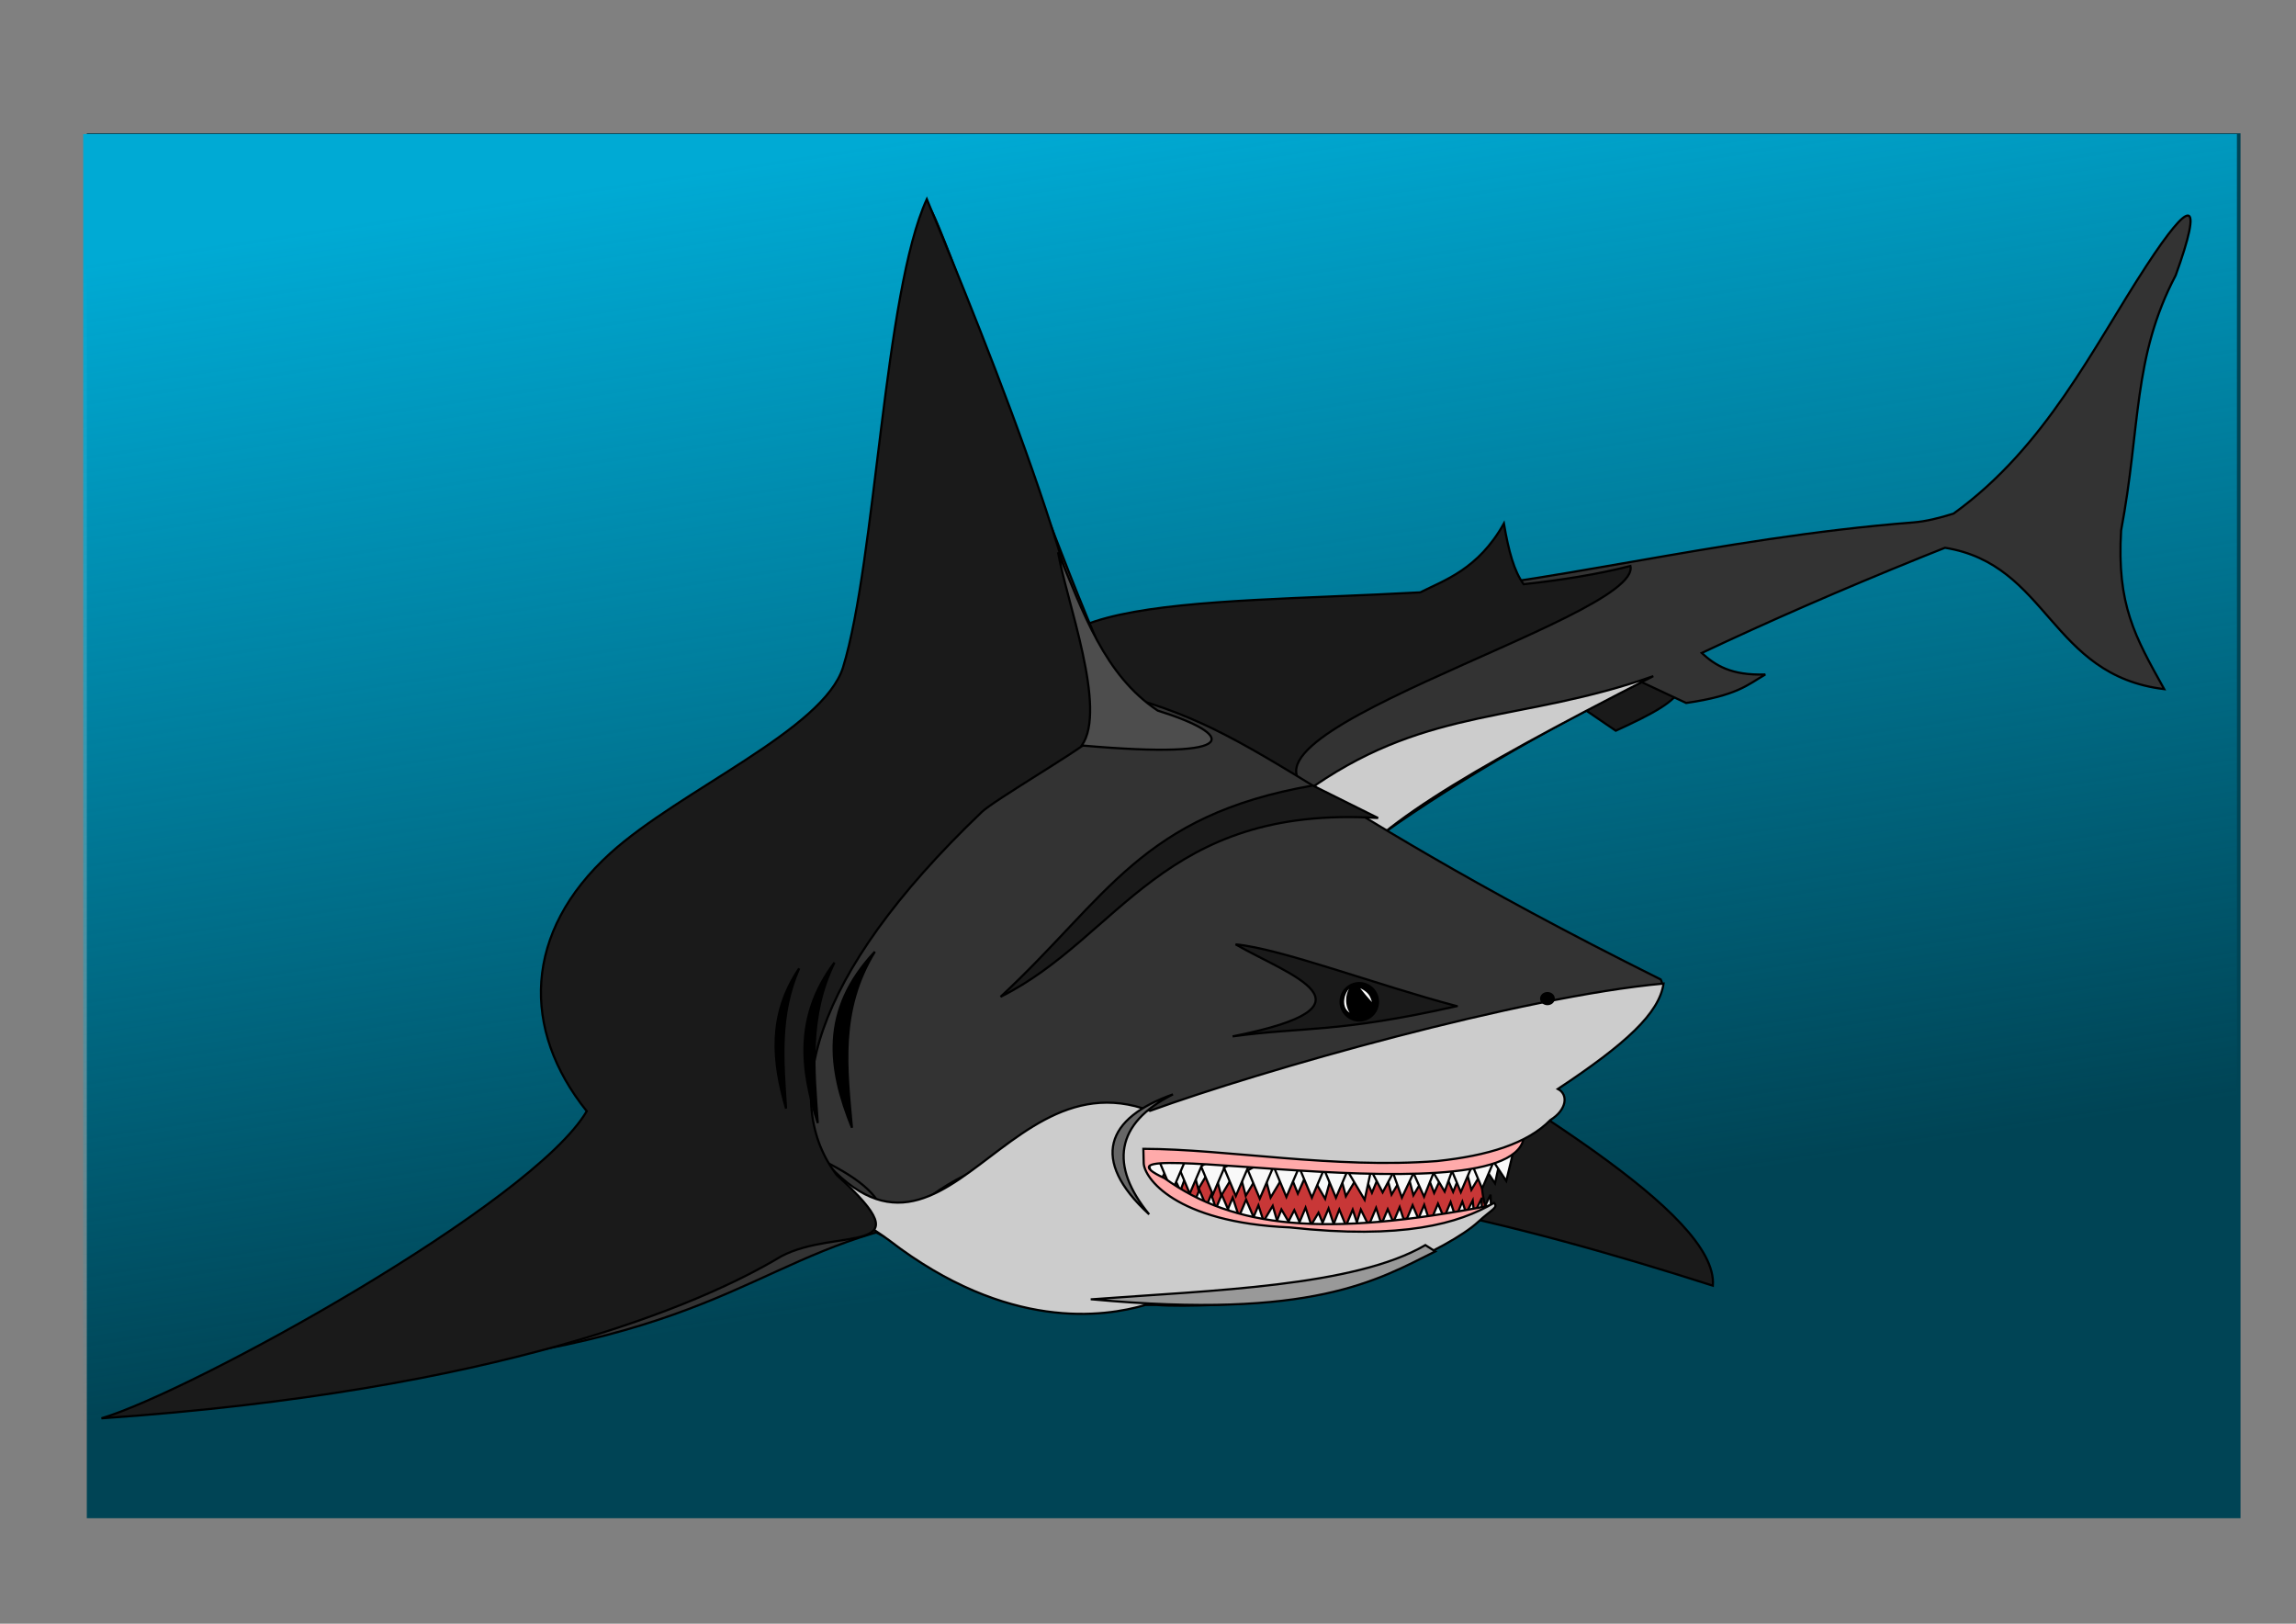 <?xml version="1.0" encoding="UTF-8" standalone="no"?>
<!-- Created with Inkscape (http://www.inkscape.org/) -->

<svg
   xmlns:dc="http://purl.org/dc/elements/1.1/"
   xmlns:cc="http://creativecommons.org/ns#"
   xmlns:rdf="http://www.w3.org/1999/02/22-rdf-syntax-ns#"
   xmlns:svg="http://www.w3.org/2000/svg"
   xmlns="http://www.w3.org/2000/svg"
   xmlns:xlink="http://www.w3.org/1999/xlink"
   xmlns:sodipodi="http://sodipodi.sourceforge.net/DTD/sodipodi-0.dtd"
   xmlns:inkscape="http://www.inkscape.org/namespaces/inkscape"
   width="297mm"
   height="210mm"
   viewBox="0 0 1052.362 744.094"
   id="svg2"
   version="1.1"
   inkscape:version="0.91 r13725"
   sodipodi:docname="Non_Friendly_shark.svg">
  <rect x="0" y="0" width="1052.362" height="744.094" fill="#808080" stroke="none"/>
  <defs
     id="defs4">
    <linearGradient
       id="linearGradient6108">
      <stop
         style="stop-color:#00aad4;stop-opacity:1;"
         offset="0"
         id="stop6110" />
      <stop
         id="stop6116"
         offset="0.5"
         style="stop-color:#00aad4;stop-opacity:0.498;" />
      <stop
         style="stop-color:#00aad4;stop-opacity:0.247;"
         offset="0.75"
         id="stop6118" />
      <stop
         style="stop-color:#00aad4;stop-opacity:0;"
         offset="1"
         id="stop6112" />
    </linearGradient>
    <linearGradient
       inkscape:collect="always"
       xlink:href="#linearGradient5322-2"
       id="linearGradient5328-2"
       x1="45.457"
       y1="400.643"
       x2="1038.437"
       y2="400.643"
       gradientUnits="userSpaceOnUse" />
    <linearGradient
       inkscape:collect="always"
       id="linearGradient5322-2">
      <stop
         style="stop-color:#d40000;stop-opacity:1;"
         offset="0"
         id="stop5324-1" />
      <stop
         style="stop-color:#d40000;stop-opacity:0;"
         offset="1"
         id="stop5326-5" />
    </linearGradient>
    <linearGradient
       inkscape:collect="always"
       xlink:href="#linearGradient6108"
       id="linearGradient6114"
       x1="1962.143"
       y1="329.505"
       x2="2040.714"
       y2="849.505"
       gradientUnits="userSpaceOnUse"
       gradientTransform="translate(-1535.432,40.406)" />
    <linearGradient
       inkscape:collect="always"
       xlink:href="#linearGradient6108-1"
       id="linearGradient6114-5"
       x1="1962.143"
       y1="329.505"
       x2="2040.714"
       y2="849.505"
       gradientUnits="userSpaceOnUse" />
    <linearGradient
       id="linearGradient6108-1">
      <stop
         style="stop-color:#00aad4;stop-opacity:1;"
         offset="0"
         id="stop6110-9" />
      <stop
         id="stop6116-0"
         offset="0.5"
         style="stop-color:#00aad4;stop-opacity:0.498;" />
      <stop
         style="stop-color:#00aad4;stop-opacity:0.247;"
         offset="0.75"
         id="stop6118-2" />
      <stop
         style="stop-color:#00aad4;stop-opacity:0;"
         offset="1"
         id="stop6112-8" />
    </linearGradient>
  </defs>
  <sodipodi:namedview
     id="base"
     pagecolor="#ffffff"
     bordercolor="#666666"
     borderopacity="1.0"
     inkscape:pageopacity="0.0"
     inkscape:pageshadow="2"
     inkscape:zoom="0.49497475"
     inkscape:cx="573.87326"
     inkscape:cy="373.79819"
     inkscape:document-units="px"
     inkscape:current-layer="layer1"
     showgrid="false"
     inkscape:window-width="1366"
     inkscape:window-height="746"
     inkscape:window-x="-8"
     inkscape:window-y="-8"
     inkscape:window-maximized="1"
     showguides="true"
     inkscape:guide-bbox="true" />
  <g
     inkscape:label="Layer 1"
     inkscape:groupmode="layer"
     id="layer1"
     transform="translate(0,-308.268)">
    <rect
       style="fill:#004455;fill-opacity:1;fill-rule:nonzero;stroke:none"
       id="rect4136-3"
       width="987.143"
       height="634.675"
       x="39.789"
       y="369.349"
       inkscape:export-xdpi="104.70976"
       inkscape:export-ydpi="104.70976"
       inkscape:export-filename="C:\Users\iie\Desktop\g5633.png" />
    <rect
       style="fill:url(#linearGradient6114);fill-opacity:1;fill-rule:nonzero;stroke:none"
       id="rect4136-3-7"
       width="987.143"
       height="634.675"
       x="38.14"
       y="369.716"
       inkscape:export-xdpi="104.70976"
       inkscape:export-ydpi="104.70976"
       inkscape:export-filename="C:\Users\iie\Desktop\g5633.png" />
    <g
       id="g5633"
       style="stroke:#000000"
       transform="translate(-226.638,-837.243)"
       inkscape:export-xdpi="104"
       inkscape:export-ydpi="104">
      <path
         inkscape:export-ydpi="104.70976"
         inkscape:export-xdpi="104.70976"
         sodipodi:nodetypes="ccccc"
         inkscape:connector-curvature="0"
         id="path4180-4"
         d="m 942.991,1463.857 24.222,16.521 c 16.909,-7.731 27.73,-13.484 29.892,-19.874 l -36.666,-10.194 z"
         style="fill:#1a1a1a;fill-opacity:1;fill-rule:evenodd;stroke:#000000" />
      <path
         inkscape:export-ydpi="104.70976"
         inkscape:export-xdpi="104.70976"
         sodipodi:nodetypes="cccc"
         inkscape:connector-curvature="0"
         id="path4172-1-4"
         d="m 846.752,1602.544 c 71.721,44.811 167.553,98.814 164.971,132.161 -90.297,-28.852 -187.861,-53.592 -290.637,-50.533 z"
         style="fill:#1a1a1a;fill-opacity:1;fill-rule:evenodd;stroke:#000000" />
      <path
         style="fill:#333333;fill-rule:evenodd;stroke:#000000;stroke-width:1"
         d="m 2538.188,58.375 c -2.447,-0.009 -8.509,7.039 -19.031,23.125 -24.097,36.838 -45.893,82.9 -88.344,113.469 -6.401,2.018 -12.691,3.583 -18.406,4.031 -90.986,7.132 -170.191,29.355 -241.375,33.656 -109.953,6.644 -95.696,1.688 -146.375,19.312 -42.836,14.897 -118.287,59.404 -144.406,76.062 -119.757,76.38 -45.55,179.42 177.344,227.562 -38.21,-37.763 -84.159,-43.146 -54.156,-58.188 76.137,-38.171 54.302,-110.336 284.438,-225.219 l 20.406,9.562 c 23.466,-3.406 28.197,-8.375 36.281,-13.062 -15.74,0.55 -23.05,-4.264 -29.156,-9.844 29.801,-14.091 63.308,-28.793 101.25,-44.125 3.372,-1.363 6.808,-2.721 10.25,-4.094 47.557,7.645 48.099,58.45 100.469,64.781 -13.464,-24.24 -21.738,-38.623 -19.75,-72.688 9.001,-47.667 5.266,-79.332 25.031,-116.969 6.169,-17.089 8.485,-27.364 5.531,-27.375 z"
         transform="translate(-1308.794,1185.917)"
         id="path4166-2"
         inkscape:connector-curvature="0" />
      <path
         inkscape:export-ydpi="104.70976"
         inkscape:export-xdpi="104.70976"
         sodipodi:nodetypes="ccccc"
         inkscape:connector-curvature="0"
         id="path4287-5"
         d="m 733.045,1666.961 30.716,47.715 144.257,-14.366 c -6.993,-22.501 4.75,-28.711 7.679,-42.585 z"
         style="fill:#c83737;fill-rule:evenodd;stroke:#000000" />
      <path
         style="fill:#1a1a1a;fill-opacity:1;fill-rule:evenodd;stroke:#000000"
         d="M 689.305 239.914 C 677.478 261.011 661.913 265.906 650.982 271.459 C 547.165 277.176 440.089 272.152 493.58 334.18 L 607.994 365.477 C 538.417 340.627 752.975 283.782 747.301 259.371 C 732.494 263.165 715.87 265.804 698.357 267.736 C 694.043 261.869 691.506 252.813 689.305 239.914 z "
         transform="translate(226.638,1145.511)"
         id="path4308-0" />
      <path
         inkscape:export-ydpi="104.70976"
         inkscape:export-xdpi="104.70976"
         sodipodi:nodetypes="cccc"
         inkscape:connector-curvature="0"
         id="path4281-4"
         d="m 829.502,1505.344 c 52.944,-36.061 94.55,-28.761 154.914,-49.981 -88.701,45.382 -131.531,70.864 -146.705,97.183 z"
         style="fill:#cccccc;fill-opacity:1;fill-rule:evenodd;stroke:#000000" />
      <path
         inkscape:export-ydpi="104.70976"
         inkscape:export-xdpi="104.70976"
         sodipodi:nodetypes="ccccc"
         inkscape:connector-curvature="0"
         id="path4168-2"
         d="m 959.703,1627.437 c 16.954,-14.811 32.113,-26.215 28.103,-33.085 -177.847,-88.525 -184.553,-119.553 -267.552,-134.625 -236.195,82.825 -232.811,179.248 -86.31,253.525 62.098,-84.669 210.632,-8.589 325.759,-85.815 z"
         style="fill:#333333;fill-rule:evenodd;stroke:#000000" />
      <path
         inkscape:export-ydpi="104.70976"
         inkscape:export-xdpi="104.70976"
         sodipodi:nodetypes="ccccc"
         inkscape:connector-curvature="0"
         id="path4172-2"
         d="m 539.107,1647.896 c -19.915,24.947 -55.125,81.183 -150.145,126.783 162.266,-11.552 179.688,-50.499 250.276,-67.285 l -7.812,-5.958 c -5.698,-21.233 -51.989,-32.308 -92.319,-53.541 z"
         style="fill:#333333;fill-rule:evenodd;stroke:#000000" />
      <path
         inkscape:export-ydpi="104.70976"
         inkscape:export-xdpi="104.70976"
         sodipodi:nodetypes="cccc"
         inkscape:connector-curvature="0"
         id="path4174-7"
         d="m 755.041,1483.561 c -15.716,5.119 -98.74,-246.679 -102.821,-242.947 -23.92,106.365 20.457,191.653 0.406,212.885 33.117,14.155 74.751,45.902 102.415,30.062 z"
         style="fill:#333333;fill-rule:evenodd;stroke:#000000" />
      <g
         id="g5238-5"
         transform="translate(213.522,840.47)"
         style="stroke:#000000">
        <g
           id="g5175-5"
           style="stroke:#000000">
          <path
             sodipodi:nodetypes="ccccc"
             style="fill:#f9f9f9;stroke:#000000"
             d="m 682.709,865.795 5.429,-10.622 0.853,8.25 -3.719,3.538 z"
             id="path4121-1-7-28-34-8-4"
             inkscape:connector-curvature="0" />
          <path
             sodipodi:nodetypes="ccccc"
             style="fill:#f9f9f9;stroke:#000000"
             d="m 686.951,864.853 5.429,-10.91 -0.284,8.385 -2.961,2.118 z"
             id="path4121-1-7-28-34-80-0"
             inkscape:connector-curvature="0" />
          <path
             sodipodi:nodetypes="ccccc"
             style="fill:#f9f9f9;stroke:#000000"
             d="m 691.633,862.103 4.684,-9.588 0.21,6.112 -4.277,4.076 z"
             id="path4121-1-7-28-34-87-3"
             inkscape:connector-curvature="0" />
          <g
             id="g4895-1-4"
             transform="translate(-52.471,-280.09)"
             style="stroke:#000000">
            <path
               style="fill:#f9f9f9;stroke:#000000"
               d="m 609.897,1143.449 5.429,-12.997 5.758,13.491 -5.594,2.632 z"
               id="path4121-1-7-28-2-6-1"
               inkscape:connector-curvature="0" />
            <path
               style="fill:#f9f9f9;stroke:#000000"
               d="m 631.303,1147.87 5.429,-12.997 5.758,13.491 -5.594,2.632 z"
               id="path4121-1-7-28-8-5-2"
               inkscape:connector-curvature="0" />
            <path
               sodipodi:nodetypes="ccccc"
               style="fill:#f9f9f9;stroke:#000000"
               d="m 641.54,1150.196 7.394,-12.461 3.794,12.955 -5.594,2.632 z"
               id="path4121-1-7-28-6-7-2"
               inkscape:connector-curvature="0" />
            <path
               sodipodi:nodetypes="ccccc"
               style="fill:#f9f9f9;stroke:#000000"
               d="m 652.941,1151.127 5.876,-11.39 5.312,11.884 -5.594,2.632 z"
               id="path4121-1-7-28-5-5-9"
               inkscape:connector-curvature="0" />
            <path
               sodipodi:nodetypes="ccccc"
               style="fill:#f9f9f9;stroke:#000000"
               d="m 663.411,1151.825 6.501,-10.944 4.687,11.437 -5.594,2.632 z"
               id="path4121-1-7-28-0-4-8"
               inkscape:connector-curvature="0" />
            <path
               sodipodi:nodetypes="ccccc"
               style="fill:#f9f9f9;stroke:#000000"
               d="m 674.114,1153.221 5.34,-13.801 5.848,14.294 -5.594,2.632 z"
               id="path4121-1-7-28-9-1-2"
               inkscape:connector-curvature="0" />
            <path
               sodipodi:nodetypes="ccccc"
               style="fill:#f9f9f9;stroke:#000000"
               d="m 685.049,1152.988 4.268,-13.533 6.919,14.027 -5.594,2.632 z"
               id="path4121-1-7-28-00-2-2"
               inkscape:connector-curvature="0" />
            <path
               style="fill:#f9f9f9;stroke:#000000"
               d="m 696.217,1152.29 5.429,-12.997 5.758,13.491 -5.594,2.632 z"
               id="path4121-1-7-28-61-0-7"
               inkscape:connector-curvature="0" />
            <path
               style="fill:#f9f9f9;stroke:#000000"
               d="m 707.618,1150.429 5.429,-12.997 5.758,13.491 -5.594,2.632 z"
               id="path4121-1-7-28-3-0-8"
               inkscape:connector-curvature="0" />
            <path
               style="fill:#f9f9f9;stroke:#000000"
               d="m 719.252,1149.731 5.429,-12.997 5.758,13.491 -5.594,2.632 z"
               id="path4121-1-7-28-89-1-5"
               inkscape:connector-curvature="0" />
            <path
               sodipodi:nodetypes="ccccc"
               style="fill:#f9f9f9;stroke:#000000"
               d="m 730.42,1148.8 5.429,-12.997 3.883,11.794 -5.058,1.204 z"
               id="path4121-1-7-28-34-46-8"
               inkscape:connector-curvature="0" />
            <path
               inkscape:connector-curvature="0"
               id="path4121-1-7-28-34-6-0-3"
               d="m 726.237,1146.128 4.232,-10.131 3.027,9.194 -2.899,3.374 z"
               style="fill:#f9f9f9;stroke:#000000"
               sodipodi:nodetypes="ccccc" />
            <path
               inkscape:connector-curvature="0"
               id="path4121-1-7-28-34-1-7-9"
               d="m 712.933,1150.244 5.429,-12.997 3.883,11.794 -3.719,4.329 z"
               style="fill:#f9f9f9;stroke:#000000"
               sodipodi:nodetypes="ccccc" />
            <path
               inkscape:connector-curvature="0"
               id="path4121-1-7-28-34-5-1-4"
               d="m 701.683,1151.316 5.429,-12.997 3.883,11.794 -3.719,4.329 z"
               style="fill:#f9f9f9;stroke:#000000"
               sodipodi:nodetypes="ccccc" />
            <path
               inkscape:connector-curvature="0"
               id="path4121-1-7-28-34-4-7-4"
               d="m 690.88,1151.673 5.429,-12.997 3.883,11.794 -3.719,4.329 z"
               style="fill:#f9f9f9;stroke:#000000"
               sodipodi:nodetypes="ccccc" />
            <path
               inkscape:connector-curvature="0"
               id="path4121-1-7-28-34-2-7-6"
               d="m 669.094,1151.941 5.429,-12.997 3.883,11.794 -3.719,4.329 z"
               style="fill:#f9f9f9;stroke:#000000"
               sodipodi:nodetypes="ccccc" />
            <path
               inkscape:connector-curvature="0"
               id="path4121-1-7-28-34-0-7-9"
               d="m 680.165,1152.476 5.429,-12.997 3.883,11.794 -3.719,4.329 z"
               style="fill:#f9f9f9;stroke:#000000"
               sodipodi:nodetypes="ccccc" />
            <path
               inkscape:connector-curvature="0"
               id="path4121-1-7-28-34-9-7-8"
               d="m 648.915,1149.619 4.001,-10.229 5.312,9.026 -3.719,4.329 z"
               style="fill:#f9f9f9;stroke:#000000"
               sodipodi:nodetypes="ccccc" />
            <path
               inkscape:connector-curvature="0"
               id="path4121-1-7-28-34-7-3-5"
               d="m 658.558,1151.584 5.429,-12.997 3.883,11.794 -3.719,4.329 z"
               style="fill:#f9f9f9;stroke:#000000"
               sodipodi:nodetypes="ccccc" />
            <path
               inkscape:connector-curvature="0"
               id="path4121-1-7-28-34-3-3-6"
               d="m 636.951,1150.512 5.429,-12.997 3.883,11.794 -3.719,4.329 z"
               style="fill:#f9f9f9;stroke:#000000"
               sodipodi:nodetypes="ccccc" />
            <path
               inkscape:connector-curvature="0"
               id="path4121-1-7-28-34-72-5-6"
               d="m 625.165,1146.941 5.429,-12.997 3.883,11.794 -3.719,4.329 z"
               style="fill:#f9f9f9;stroke:#000000"
               sodipodi:nodetypes="ccccc" />
            <path
               inkscape:connector-curvature="0"
               id="path4121-1-7-28-34-60-9-0"
               d="m 615.344,1145.512 5.429,-12.997 3.883,11.794 -3.719,4.329 z"
               style="fill:#f9f9f9;stroke:#000000"
               sodipodi:nodetypes="ccccc" />
            <path
               style="fill:#f9f9f9;stroke:#000000"
               d="m 600.591,1140.657 5.429,-12.997 5.758,13.491 -5.594,2.632 z"
               id="path4121-1-7-28-98-7"
               inkscape:connector-curvature="0" />
            <path
               style="fill:#f9f9f9;stroke:#000000"
               d="m 620.135,1145.543 5.429,-12.997 5.758,13.491 -5.594,2.632 z"
               id="path4121-1-7-28-4-1-2"
               inkscape:connector-curvature="0" />
            <path
               style="fill:#f9f9f9;stroke:#000000"
               d="m 591.479,1116.406 3.623,13.612 7.528,-12.589 -5.187,-3.364 z"
               id="path4121-1-7-0-6-82-7"
               inkscape:connector-curvature="0" />
            <path
               style="fill:#f9f9f9;stroke:#000000"
               d="m 611.195,1116.417 3.623,13.611 7.528,-12.589 -5.187,-3.364 z"
               id="path4121-1-7-0-6-1-6-2"
               inkscape:connector-curvature="0"
               inkscape:transform-center-x="3.0828557"
               inkscape:transform-center-y="-1.8613419" />
            <path
               style="fill:#f9f9f9;stroke:#000000"
               d="m 600.567,1118.128 6.041,12.724 5.11,-13.749 -5.713,-2.363 z"
               id="path4121-1-7-0-6-8-6-6"
               inkscape:connector-curvature="0"
               inkscape:transform-center-x="-1.8781461"
               inkscape:transform-center-y="0.62746914" />
            <path
               style="fill:#f9f9f9;stroke:#000000"
               d="m 621.723,1119.441 3.623,13.612 7.528,-12.589 -5.187,-3.364 z"
               id="path4121-1-7-0-6-4-0-4"
               inkscape:connector-curvature="0"
               inkscape:transform-center-x="19.776806"
               inkscape:transform-center-y="3.7226919" />
            <path
               style="fill:#f9f9f9;stroke:#000000"
               d="m 644.35,1120.314 3.623,13.611 7.528,-12.589 -5.187,-3.364 z"
               id="path4121-1-7-0-6-9-3-7"
               inkscape:connector-curvature="0" />
            <path
               style="fill:#f9f9f9;stroke:#000000"
               d="m 665.856,1122.345 7.106,12.162 3.918,-14.135 -5.893,-1.867 z"
               id="path4121-1-7-0-6-6-8-1"
               inkscape:connector-curvature="0" />
            <path
               style="fill:#f9f9f9;stroke:#000000"
               d="m 655.215,1119.034 5.223,13.081 5.971,-13.398 -5.551,-2.72 z"
               id="path4121-1-7-0-6-3-0-3"
               inkscape:connector-curvature="0"
               inkscape:transform-center-x="2.6085362"
               inkscape:transform-center-y="-1.892724" />
            <path
               style="fill:#f9f9f9;stroke:#000000"
               d="m 632.95,1119.5 3.623,13.611 7.528,-12.589 -5.187,-3.364 z"
               id="path4121-1-7-0-6-7-1-2"
               inkscape:connector-curvature="0"
               inkscape:transform-center-x="-5.9015168"
               inkscape:transform-center-y="1.3960073" />
            <path
               style="fill:#f9f9f9;stroke:#000000"
               d="m 678.843,1119.732 3.623,13.611 7.528,-12.589 -5.187,-3.364 z"
               id="path4121-1-7-0-6-88-2-1"
               inkscape:connector-curvature="0" />
            <path
               style="fill:#f9f9f9;stroke:#000000"
               d="m 688.843,1118.802 5.569,12.938 5.613,-13.552 -5.622,-2.572 z"
               id="path4121-1-7-0-6-2-5-6"
               inkscape:connector-curvature="0" />
            <path
               style="fill:#f9f9f9;stroke:#000000"
               d="m 699.784,1118.976 3.623,13.611 7.528,-12.589 -5.187,-3.364 z"
               id="path4121-1-7-0-6-91-0-3"
               inkscape:connector-curvature="0" />
            <path
               style="fill:#f9f9f9;stroke:#000000"
               d="m 709.788,1119.267 3.623,13.611 7.528,-12.589 -5.187,-3.364 z"
               id="path4121-1-7-0-6-35-9-8"
               inkscape:connector-curvature="0"
               inkscape:transform-center-x="-3.9553619"
               inkscape:transform-center-y="-1.1633439" />
            <path
               style="fill:#f9f9f9;stroke:#000000"
               d="m 717.83,1118.675 5.089,13.134 6.108,-13.336 -5.523,-2.777 z"
               id="path4121-1-7-0-6-98-4-3"
               inkscape:connector-curvature="0"
               inkscape:transform-center-x="8.3969892"
               inkscape:transform-center-y="0.65406141" />
            <path
               style="fill:#f9f9f9;stroke:#000000"
               d="m 736.371,1116.766 3.623,13.611 7.528,-12.589 -5.187,-3.364 z"
               id="path4121-1-7-0-6-40-7-2"
               inkscape:connector-curvature="0" />
            <path
               style="fill:#f9f9f9;stroke:#000000"
               d="m 725.988,1118.426 5.632,12.91 5.546,-13.579 -5.634,-2.544 z"
               id="path4121-1-7-0-6-76-8-8"
               inkscape:connector-curvature="0" />
            <path
               style="fill:#f9f9f9;stroke:#000000"
               d="m 743.052,1115.677 7.769,11.75 3.128,-14.331 -5.988,-1.538 z"
               id="path4121-1-7-0-6-76-3-3-6"
               inkscape:connector-curvature="0" />
            <path
               style="fill:#f9f9f9;stroke:#000000"
               d="m 616.062,1119.586 5.429,12.997 5.758,-13.491 -5.594,-2.632 z"
               id="path4121-5-0"
               inkscape:connector-curvature="0" />
            <path
               style="fill:#f9f9f9;stroke:#000000"
               d="m 626.592,1120.245 5.429,12.997 5.758,-13.491 -5.594,-2.632 z"
               id="path4121-1-1-1"
               inkscape:connector-curvature="0" />
            <path
               style="fill:#f9f9f9;stroke:#000000"
               d="m 637.571,1121.448 5.429,12.997 5.758,-13.491 -5.594,-2.632 z"
               id="path4121-1-3-2-2"
               inkscape:connector-curvature="0" />
            <path
               style="fill:#f9f9f9;stroke:#000000"
               d="m 649.766,1120.668 5.429,12.997 5.758,-13.491 -5.594,-2.632 z"
               id="path4121-1-8-0-6"
               inkscape:connector-curvature="0" />
            <path
               style="fill:#f9f9f9;stroke:#000000"
               d="m 661.449,1120.983 5.429,12.997 5.758,-13.491 -5.594,-2.632 z"
               id="path4121-1-7-16-0"
               inkscape:connector-curvature="0" />
            <path
               style="fill:#f9f9f9;stroke:#000000"
               d="m 672.485,1121.014 5.429,12.997 5.758,-13.491 -5.594,-2.632 z"
               id="path4121-1-7-4-4-5"
               inkscape:connector-curvature="0" />
            <path
               sodipodi:nodetypes="ccccc"
               style="fill:#f9f9f9;stroke:#000000"
               d="m 682.955,1121.246 8.108,13.711 3.08,-14.205 -5.594,-2.632 z"
               id="path4121-1-7-2-0-4"
               inkscape:connector-curvature="0" />
            <path
               sodipodi:nodetypes="ccccc"
               style="fill:#f9f9f9;stroke:#000000"
               d="m 693.891,1121.246 5.429,10.319 5.758,-10.812 -5.594,-2.632 z"
               id="path4121-1-7-7-6-6"
               inkscape:connector-curvature="0" />
            <path
               sodipodi:nodetypes="ccccc"
               style="fill:#f9f9f9;stroke:#000000"
               d="m 703.43,1120.781 4.715,13.176 6.473,-13.669 -5.594,-2.632 z"
               id="path4121-1-7-79-1-7"
               inkscape:connector-curvature="0" />
            <path
               sodipodi:nodetypes="ccccc"
               style="fill:#f9f9f9;stroke:#000000"
               d="m 712.504,1120.548 5.786,12.997 5.401,-13.491 -5.594,-2.632 z"
               id="path4121-1-7-3-8-9"
               inkscape:connector-curvature="0" />
            <path
               sodipodi:nodetypes="ccccc"
               style="fill:#f9f9f9;stroke:#000000"
               d="m 720.88,1119.617 6.858,11.569 4.33,-12.062 -5.594,-2.632 z"
               id="path4121-1-7-1-9-3"
               inkscape:connector-curvature="0" />
            <path
               style="fill:#f9f9f9;stroke:#000000"
               d="m 729.722,1118.454 5.429,12.997 5.758,-13.491 -5.594,-2.632 z"
               id="path4121-1-7-9-8-4"
               inkscape:connector-curvature="0" />
            <path
               style="fill:#f9f9f9;stroke:#000000"
               d="m 739.494,1116.825 5.429,12.997 5.758,-13.491 -5.594,-2.632 z"
               id="path4121-1-7-8-4-7"
               inkscape:connector-curvature="0" />
            <path
               sodipodi:nodetypes="ccccc"
               style="fill:#f9f9f9;stroke:#000000"
               d="m 747.87,1114.033 8.108,12.283 3.08,-12.776 -5.594,-2.632 z"
               id="path4121-1-7-6-1-8"
               inkscape:connector-curvature="0" />
            <path
               style="fill:#f9f9f9;stroke:#000000"
               d="m 605.477,1119.152 5.429,12.997 5.758,-13.491 -5.594,-2.632 z"
               id="path4121-1-7-5-4-8"
               inkscape:connector-curvature="0" />
            <path
               style="fill:#f9f9f9;stroke:#000000"
               d="m 597.333,1118.222 5.429,12.997 5.758,-13.491 -5.594,-2.632 z"
               id="path4121-1-7-0-3-1"
               inkscape:connector-curvature="0" />
            <path
               style="fill:#ffaaaa;stroke:#000000"
               d="m 588.206,1109.26 c 130.361,5.269 167.73,-6.834 174.501,-10.703 21.929,51.012 -214.211,2.904 -163.333,26.524 31.785,22.836 73.253,27.267 149.646,12.437 -2.157,4.94 -10.303,9.681 -11.858,11.563 -41.112,8.933 -93.644,10.353 -140.579,-10.04 -18.958,-5.708 -16.239,-14.191 -8.376,-29.782 z"
               id="path4119-9-6"
               inkscape:connector-curvature="0"
               sodipodi:nodetypes="ccccccc" />
          </g>
        </g>
      </g>
      <path
         inkscape:export-ydpi="104.70976"
         inkscape:export-xdpi="104.70976"
         sodipodi:nodetypes="csscccccccsccsccc"
         inkscape:connector-curvature="0"
         id="path4218-3"
         d="m 751.628,1743.54 c -18.748,5.467 -62.982,12.245 -117.391,-29.586 -6.463,-4.969 -26.968,-17.261 -27.624,-19.074 -0.181,-0.501 -25.581,-49.53 -24.376,-50.126 70.234,124.721 96.907,-18.29 171.515,9.815 51.197,-18.595 169.981,-52.386 235.373,-58.324 -1.977,13.636 -17.332,27.695 -48.439,48.301 5.008,2.585 3.955,9.691 -3.386,14.189 -10.627,10.834 -28.646,16.41 -52.048,18.86 -47.139,3.634 -96.058,-5.489 -134.554,-5.615 l 0.146,6.52 c 0.147,6.536 14.132,27.236 66.963,29.497 51.817,5.694 77.594,-1.796 93.625,-11.261 2.019,2.257 -0.84,2.782 -7.252,8.698 -13.64,12.582 -61.249,33.779 -91.673,35.751 -13.263,2.009 -43.121,3.362 -55.75,2.355 z"
         style="fill:#cccccc;fill-opacity:1;fill-rule:nonzero;stroke:#000000" />
      <path
         inkscape:export-ydpi="104.70976"
         inkscape:export-xdpi="104.70976"
         sodipodi:nodetypes="csccccsccc"
         inkscape:connector-curvature="0"
         id="path4283-8"
         d="m 726.376,1484.587 c -5.973,5.309 -44.319,27.866 -49.657,32.961 -80.071,76.429 -91.695,133.594 -66.524,166.512 42.187,37.984 0.024,23.51 -25.611,37.25 -36.607,22.049 -128.952,61.646 -311.443,74.173 41.886,-12.52 197.5,-98.343 222.429,-140.743 -30.022,-37.377 -29.08,-82.044 10.791,-118.207 31.998,-29.023 97.702,-56.542 106.669,-85.155 15.063,-48.959 18.741,-171.797 38.412,-214.602 26.947,65.031 85.24,206.825 74.934,247.812 z"
         style="fill:#1a1a1a;fill-rule:evenodd;stroke:#000000" />
      <path
         inkscape:export-ydpi="104.70976"
         inkscape:export-xdpi="104.70976"
         sodipodi:nodetypes="ccc"
         inkscape:connector-curvature="0"
         id="path4239-76"
         d="m 609.106,1586.637 c -18.358,24.509 -15.528,49.018 -7.64,73.527 -1.769,-24.509 -4.419,-49.018 7.64,-73.527 z"
         style="fill:#000000;fill-rule:evenodd;stroke:#000000" />
      <path
         inkscape:export-ydpi="104.70976"
         inkscape:export-xdpi="104.70976"
         sodipodi:nodetypes="ccc"
         inkscape:connector-curvature="0"
         id="path4239-7-1"
         d="m 627.615,1581.653 c -25.209,26.884 -21.323,53.769 -10.491,80.653 -2.429,-26.884 -6.069,-53.769 10.491,-80.653 z"
         style="fill:#000000;fill-rule:evenodd;stroke:#000000" />
      <path
         inkscape:export-ydpi="104.70976"
         inkscape:export-xdpi="104.70976"
         sodipodi:nodetypes="ccc"
         inkscape:connector-curvature="0"
         id="path4239-3-7"
         d="m 592.928,1589.314 c -14.416,21.405 -12.194,42.81 -6,64.215 -1.389,-21.405 -3.47,-42.81 6,-64.215 z"
         style="fill:#000000;fill-rule:evenodd;stroke:#000000" />
      <path
         inkscape:export-ydpi="104.70976"
         inkscape:export-xdpi="104.70976"
         sodipodi:nodetypes="cccc"
         inkscape:connector-curvature="0"
         id="path4312-2"
         d="m 727.034,1740.94 c 54.883,-4.125 120.389,-5.811 152.918,-24.838 l 4.535,2.902 c -26.665,13.256 -56.284,31.283 -157.453,21.936 z"
         style="fill:#999999;fill-opacity:1;fill-rule:evenodd;stroke:#000000" />
      <path
         inkscape:export-ydpi="104.70976"
         inkscape:export-xdpi="104.70976"
         sodipodi:nodetypes="ccc"
         inkscape:connector-curvature="0"
         id="path4434-7-3"
         d="m 764.256,1647.029 c -30.451,10.706 -38.243,29.909 -10.919,54.978 -18.111,-22.128 -15.706,-41.691 10.919,-54.978 z"
         style="fill:#666666;fill-rule:evenodd;stroke:#000000" />
      <path
         inkscape:export-ydpi="104.70976"
         inkscape:export-xdpi="104.70976"
         sodipodi:nodetypes="cccc"
         inkscape:connector-curvature="0"
         id="path4496-7"
         d="m 711.591,1398.616 c 3.719,21.959 22.696,71.739 10.884,88.522 75.924,6.727 69.319,-5.199 34.828,-15.963 -24.514,-16.235 -34.221,-45.161 -45.712,-72.559 z"
         style="fill:#4d4d4d;fill-rule:evenodd;stroke:#000000" />
      <path
         inkscape:export-ydpi="104.70976"
         inkscape:export-xdpi="104.70976"
         sodipodi:nodetypes="cccc"
         inkscape:connector-curvature="0"
         id="path4498-8"
         d="m 828.35,1505.493 c -78.635,13.68 -93.995,51.231 -143.102,96.823 54.69,-27.294 74.103,-88.043 173.016,-81.937 z"
         style="fill:#1a1a1a;fill-opacity:1;fill-rule:evenodd;stroke:#000000" />
      <ellipse
         inkscape:export-ydpi="104.70976"
         inkscape:export-xdpi="104.70976"
         ry="2.524"
         rx="2.886"
         cy="762.67"
         cx="722.38"
         id="path4199-9-5"
         style="fill:#000000;fill-opacity:1;fill-rule:nonzero;stroke:#000000"
         sodipodi:cx="722.37958"
         sodipodi:cy="762.6701"
         sodipodi:rx="2.8863144"
         sodipodi:ry="2.5235205"
         transform="translate(213.522,840.47)" />
      <path
         inkscape:export-ydpi="104.70976"
         inkscape:export-xdpi="104.70976"
         sodipodi:nodetypes="cccc"
         inkscape:connector-curvature="0"
         id="path4888-8"
         d="m 894.367,1606.594 c -37.041,-9.794 -80.687,-26.396 -101.392,-28.306 24.283,14.057 69.477,28.113 -1.389,42.17 33.115,-4.524 47.672,-1.444 102.781,-13.864 z"
         style="fill:#1a1a1a;fill-opacity:1;fill-rule:evenodd;stroke:#000000" />
      <circle
         inkscape:export-ydpi="104.70976"
         inkscape:export-xdpi="104.70976"
         r="8.575"
         cy="764.132"
         cx="636.138"
         id="path4199-5"
         style="fill:#000000;fill-opacity:1;fill-rule:nonzero;stroke:#000000"
         sodipodi:cx="636.13776"
         sodipodi:cy="764.13196"
         sodipodi:rx="8.5750103"
         sodipodi:ry="8.5750103"
         transform="translate(213.522,840.47)" />
      <path
         inkscape:export-ydpi="104.70976"
         inkscape:export-xdpi="104.70976"
         sodipodi:nodetypes="ccc"
         inkscape:connector-curvature="0"
         id="path4306-8"
         d="m 848.105,1611.194 c -10.234,-1.978 -4.66,-14.496 -1.715,-13.577 -3.888,4.085 -2.396,12.374 1.715,13.577 z"
         style="fill:#ffffff;fill-rule:evenodd;stroke:#000000" />
      <path
         inkscape:export-ydpi="104.70976"
         inkscape:export-xdpi="104.70976"
         sodipodi:nodetypes="ccc"
         inkscape:connector-curvature="0"
         id="path4453-7"
         d="m 848.517,1597.17 c 2.155,2.834 4.537,5.819 8.289,9.718 -1.627,-3.334 -0.689,-6.882 -8.289,-9.718 z"
         style="fill:#ffffff;fill-opacity:1;fill-rule:evenodd;stroke:#000000" />
    </g>
  </g>
</svg>
